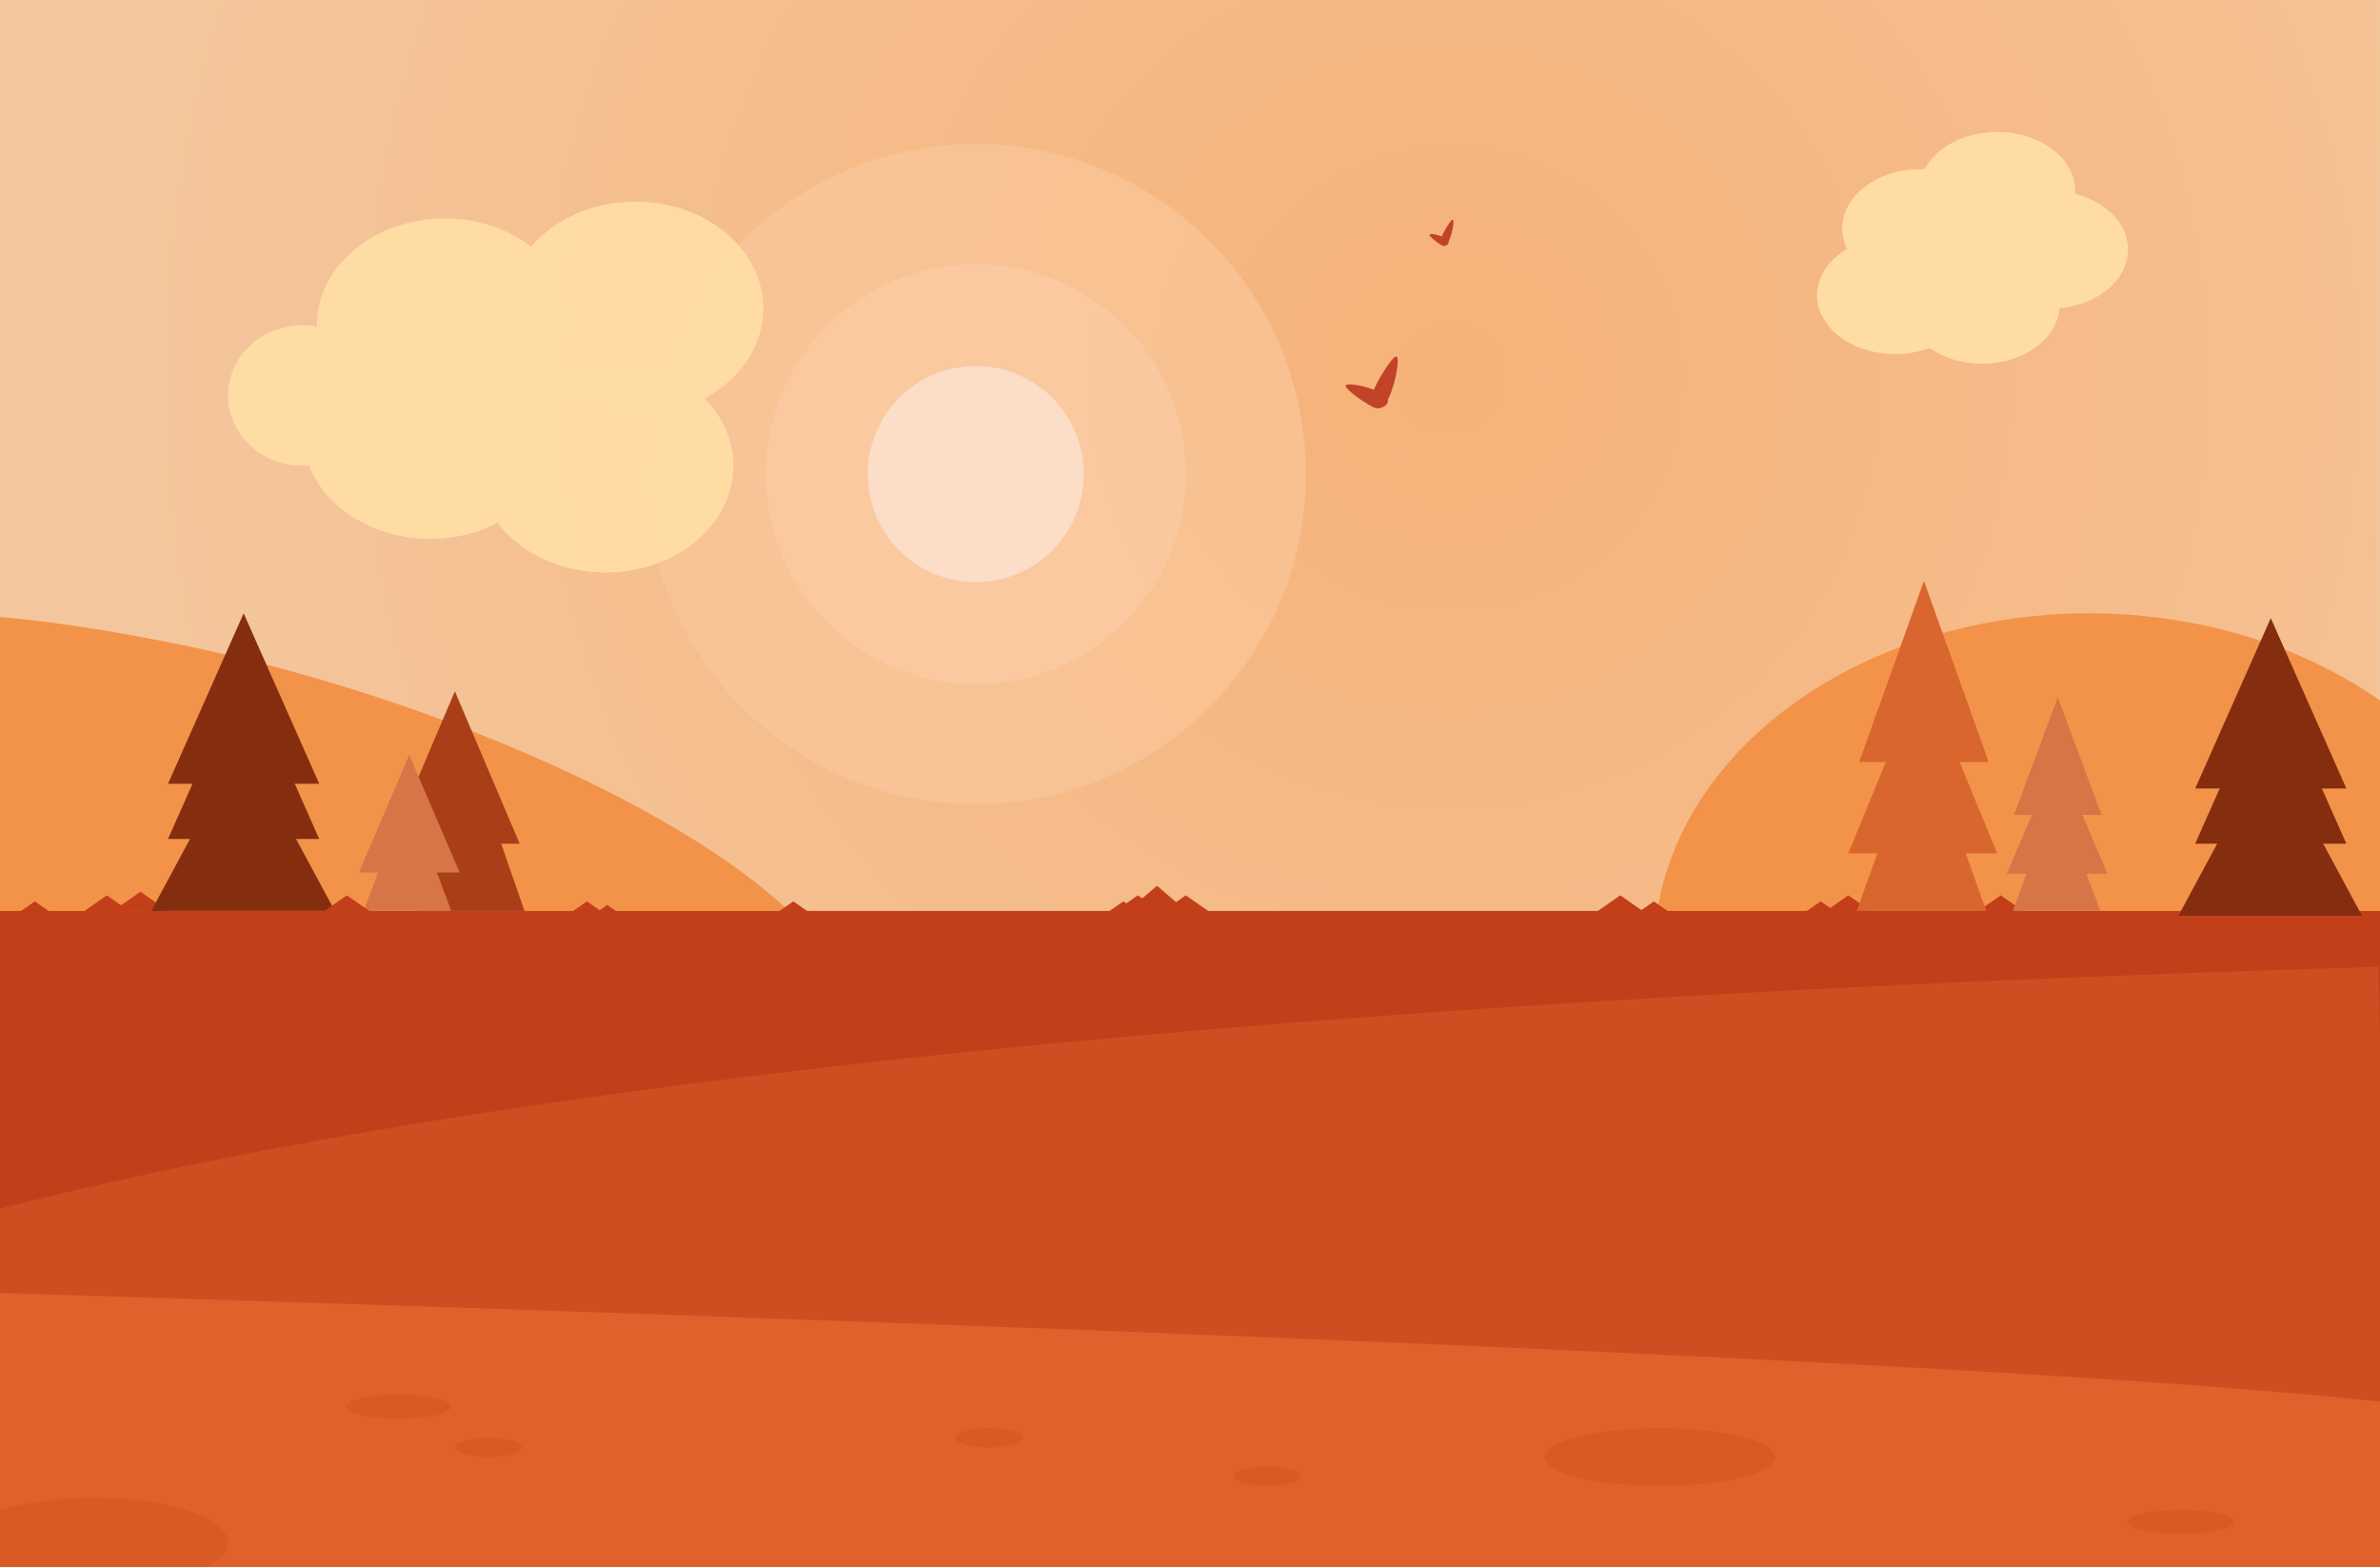 <?xml version="1.0" encoding="UTF-8"?>
<svg width="1983px" height="1306px" viewBox="0 0 1983 1306" version="1.1" xmlns="http://www.w3.org/2000/svg" xmlns:xlink="http://www.w3.org/1999/xlink">
    <title>Slice</title>
    <defs>
        <radialGradient cx="50%" cy="6.476%" fx="50%" fy="6.476%" r="84.309%" gradientTransform="translate(0.5,0.065),scale(0.659,1),rotate(90),translate(-0.5,-0.065)" id="radialGradient-1">
            <stop stop-color="#F6B278" offset="0%"></stop>
            <stop stop-color="#F4C69D" offset="100%"></stop>
        </radialGradient>
        <radialGradient cx="61.165%" cy="24.138%" fx="61.165%" fy="24.138%" r="84.309%" gradientTransform="translate(0.612,0.241),scale(0.659,1),rotate(90),translate(-0.612,-0.241)" id="radialGradient-2">
            <stop stop-color="#F6B278" offset="0%"></stop>
            <stop stop-color="#F4C69D" offset="100%"></stop>
        </radialGradient>
        <filter x="0.0%" y="0.0%" width="100.0%" height="100.0%" filterUnits="objectBoundingBox" id="filter-3">
            <feGaussianBlur stdDeviation="0" in="SourceGraphic"></feGaussianBlur>
        </filter>
        <filter x="0.0%" y="0.0%" width="100.0%" height="100.0%" filterUnits="objectBoundingBox" id="filter-4">
            <feGaussianBlur stdDeviation="0" in="SourceGraphic"></feGaussianBlur>
        </filter>
        <filter x="0.0%" y="0.0%" width="100.0%" height="100.0%" filterUnits="objectBoundingBox" id="filter-5">
            <feGaussianBlur stdDeviation="0" in="SourceGraphic"></feGaussianBlur>
        </filter>
        <filter x="0.0%" y="0.0%" width="100.0%" height="100.0%" filterUnits="objectBoundingBox" id="filter-6">
            <feGaussianBlur stdDeviation="0" in="SourceGraphic"></feGaussianBlur>
        </filter>
    </defs>
    <g id="Page-1" stroke="none" stroke-width="1" fill="none" fill-rule="evenodd">
        <rect id="Rectangle" fill="url(#radialGradient-1)" x="0" y="0" width="1983" height="1307"></rect>
        <rect id="Rectangle" fill="url(#radialGradient-2)" x="-3" y="-1" width="1983" height="1307"></rect>
        <polygon id="Triangle" fill="#BC2B3C" points="489 751 512 767 466 767"></polygon>
        <polygon id="Triangle" fill="#BC2B3C" points="489 751 512 767 466 767"></polygon>
        <polygon id="Triangle" fill="#BC2B3C" points="489 751 512 767 466 767"></polygon>
        <ellipse id="Oval" fill="#FFDCA4" cx="1599.5" cy="190.5" rx="64.5" ry="49.5"></ellipse>
        <ellipse id="Oval" fill="#FFDCA4" cx="1651.5" cy="254" rx="64.5" ry="49"></ellipse>
        <ellipse id="Oval" fill="#FFDCA4" cx="1579" cy="246" rx="65" ry="49"></ellipse>
        <ellipse id="Oval" fill="#FFDCA4" cx="1664" cy="159" rx="65" ry="49"></ellipse>
        <ellipse id="Oval" fill="#FFDCA4" cx="1708.5" cy="208" rx="64.5" ry="49"></ellipse>
        <circle id="Oval" fill-opacity="0.657" fill="#FCDDC8" filter="url(#filter-3)" cx="813" cy="395" r="175"></circle>
        <circle id="Oval" fill-opacity="0.715" fill="#FAC79A" filter="url(#filter-4)" cx="813" cy="395" r="275"></circle>
        <circle id="Oval" fill="#FCDDC8" filter="url(#filter-5)" cx="813" cy="395" r="90"></circle>
        <path d="M23.411,1100.801 C180.487,1100.801 685,812.035 685,671.755 C685,531.474 305.027,522.946 23.411,592.801 C-258.205,662.657 -261,719.801 -261,846.801 C-261,973.801 -133.665,1100.801 23.411,1100.801 Z" id="Oval" fill="#F39349" transform="translate(212, 825.401) rotate(25) translate(-212, -825.401) "></path>
        <ellipse id="Oval" fill="#F39349" cx="1740.5" cy="794" rx="362.5" ry="283"></ellipse>
        <ellipse id="Oval" fill-opacity="0.989" fill="#FFDCA4" cx="252" cy="329.5" rx="62" ry="58.5"></ellipse>
        <ellipse id="Oval" fill-opacity="0.989" fill="#FFDCA4" cx="358.5" cy="360" rx="106.5" ry="89"></ellipse>
        <ellipse id="Oval" fill-opacity="0.989" fill="#FFDCA4" cx="370.5" cy="271" rx="106.5" ry="89"></ellipse>
        <ellipse id="Oval" fill-opacity="0.989" fill="#FFDCA4" cx="529.5" cy="257" rx="106.5" ry="89"></ellipse>
        <ellipse id="Oval" fill-opacity="0.989" fill="#FFDCA4" cx="504.5" cy="388" rx="106.5" ry="89"></ellipse>
        <rect id="Rectangle" fill="#C23F1A" filter="url(#filter-6)" x="0" y="759" width="1983" height="391"></rect>
        <polygon id="Triangle" fill="#C23F1A" points="1540 746 1563 762 1517 762"></polygon>
        <polygon id="Triangle" fill="#C23F1A" points="1517 751 1540 767 1494 767"></polygon>
        <polygon id="Triangle" fill="#C23F1A" points="1350 746 1373 762 1327 762"></polygon>
        <polygon id="Triangle" fill="#C23F1A" points="489 751 512 767 466 767"></polygon>
        <polygon id="Triangle" fill="#C23F1A" points="964 738 992 762 936 762"></polygon>
        <polygon id="Triangle" fill="#C23F1A" points="988 746 1011 762 965 762"></polygon>
        <polygon id="Triangle" fill="#C23F1A" points="936 751 959 767 913 767"></polygon>
        <polygon id="Triangle" fill="#C23F1A" points="948 746 971 762 925 762"></polygon>
        <polygon id="Triangle" fill="#C23F1A" points="117 743 140 759 94 759"></polygon>
        <path d="M4.035,1005.965 C426.855,898.767 1086.177,831.951 1982,805.517 L1990.035,1307 L4,1307 C-418.798,1213.508 -418.786,1113.163 4.035,1005.965 Z" id="Path-4" fill="#CF4D21"></path>
        <polygon id="Triangle" fill="#C23F1A" points="1667 746 1690 762 1644 762"></polygon>
        <polygon id="Triangle" fill="#C23F1A" points="1378 751 1401 767 1355 767"></polygon>
        <path d="M0,1307 L0,1077.259 C1089.831,1110.968 1754.472,1141.561 1993.921,1169.039 C2233.37,1196.517 2236.063,1242.504 2002,1307 L0,1307 Z" id="Path-5" fill-opacity="0.591" fill="#EE6F34"></path>
        <ellipse id="Oval" fill="#D85A25" cx="332" cy="1172" rx="44" ry="10"></ellipse>
        <ellipse id="Oval" fill="#D85A25" cx="407" cy="1206" rx="28" ry="8"></ellipse>
        <polygon id="Triangle" fill="#852E0F" points="202.5 617 279 759 126 759"></polygon>
        <polygon id="Triangle" fill="#852E0F" points="203 557 266 699 140 699"></polygon>
        <polygon id="Triangle" fill="#852E0F" points="203 511 266 653 140 653"></polygon>
        <polygon id="Triangle" fill="#852E0F" points="1891.5 621 1968 763 1815 763"></polygon>
        <polygon id="Triangle" fill="#852E0F" points="1892 561 1955 703 1829 703"></polygon>
        <polygon id="Triangle-2" fill="#A93E17" points="393 632 437 759 349 759"></polygon>
        <polygon id="Triangle" fill="#A93E17" points="379 576 433 703 325 703"></polygon>
        <polygon id="Triangle" fill="#D77546" points="339.5 661 376 759 303 759"></polygon>
        <polygon id="Triangle" fill="#D77546" points="341 629 383 727 299 727"></polygon>
        <polygon id="Triangle" fill="#D77546" points="1713.5 661 1750 759 1677 759"></polygon>
        <polygon id="Triangle" fill="#D77546" points="1714.5 581 1751 679 1678 679"></polygon>
        <polygon id="Triangle" fill="#D77546" points="1714 630 1756 728 1672 728"></polygon>
        <polygon id="Triangle" fill="#D9662F" points="1601 608 1655 759 1547 759"></polygon>
        <polygon id="Triangle" fill="#D9662F" points="1603 484 1657 635 1549 635"></polygon>
        <polygon id="Triangle" fill="#D9662F" points="1602 560 1664 711 1540 711"></polygon>
        <polygon id="Triangle" fill="#852E0F" points="1892 515 1955 657 1829 657"></polygon>
        <polygon id="Triangle" fill="#C23F1A" points="661 751 684 767 638 767"></polygon>
        <polygon id="Triangle" fill="#C23F1A" points="506 754 529 770 483 770"></polygon>
        <polygon id="Triangle" fill="#C23F1A" points="89 746 112 762 66 762"></polygon>
        <polygon id="Triangle" fill="#C23F1A" points="289 746 312 762 266 762"></polygon>
        <polygon id="Triangle" fill="#C23F1A" points="29 751 52 767 6 767"></polygon>
        <ellipse id="Oval" fill="#D85A25" cx="1056" cy="1230" rx="28" ry="8"></ellipse>
        <ellipse id="Oval" fill="#D85A25" cx="824" cy="1198" rx="28" ry="8"></ellipse>
        <ellipse id="Oval" fill="#D85A25" cx="77.5" cy="1285.5" rx="112.5" ry="37.5"></ellipse>
        <ellipse id="Oval" fill="#D85A25" cx="1383" cy="1214" rx="96" ry="24"></ellipse>
        <ellipse id="Oval" fill="#D85A25" cx="1817" cy="1268" rx="44" ry="10"></ellipse>
        <path d="M1124.737,329.599 C1132.564,336.695 1153.777,343.065 1155.853,340.367 C1157.929,337.669 1137.404,320.972 1132.641,319.324 C1127.879,317.676 1116.91,322.503 1124.737,329.599 Z" id="Path-6" fill="#C14328" transform="translate(1139, 330) rotate(175) translate(-1139, -330) "></path>
        <path d="M1137.3,317.599 C1146.739,324.695 1172.32,331.065 1174.823,328.367 C1177.326,325.669 1152.576,308.972 1146.832,307.324 C1141.089,305.676 1127.861,310.503 1137.3,317.599 Z" id="Path-6" fill="#C14328" transform="translate(1154.5, 318) rotate(-93) translate(-1154.5, -318) "></path>
        <path d="M1205.563,199.452 C1201.738,196.257 1191.882,194.007 1191.049,195.442 C1190.217,196.877 1200.17,204.303 1202.392,204.917 C1204.613,205.531 1209.388,202.647 1205.563,199.452 Z" id="Path-6" fill="#C14328"></path>
        <path d="M1206.333,202.213 C1209.54,197.284 1211.983,184.264 1210.609,183.077 C1209.234,181.89 1201.754,194.765 1201.099,197.694 C1200.445,200.623 1203.126,207.142 1206.333,202.213 Z" id="Path-6" fill="#C14328"></path>
    </g>
</svg>